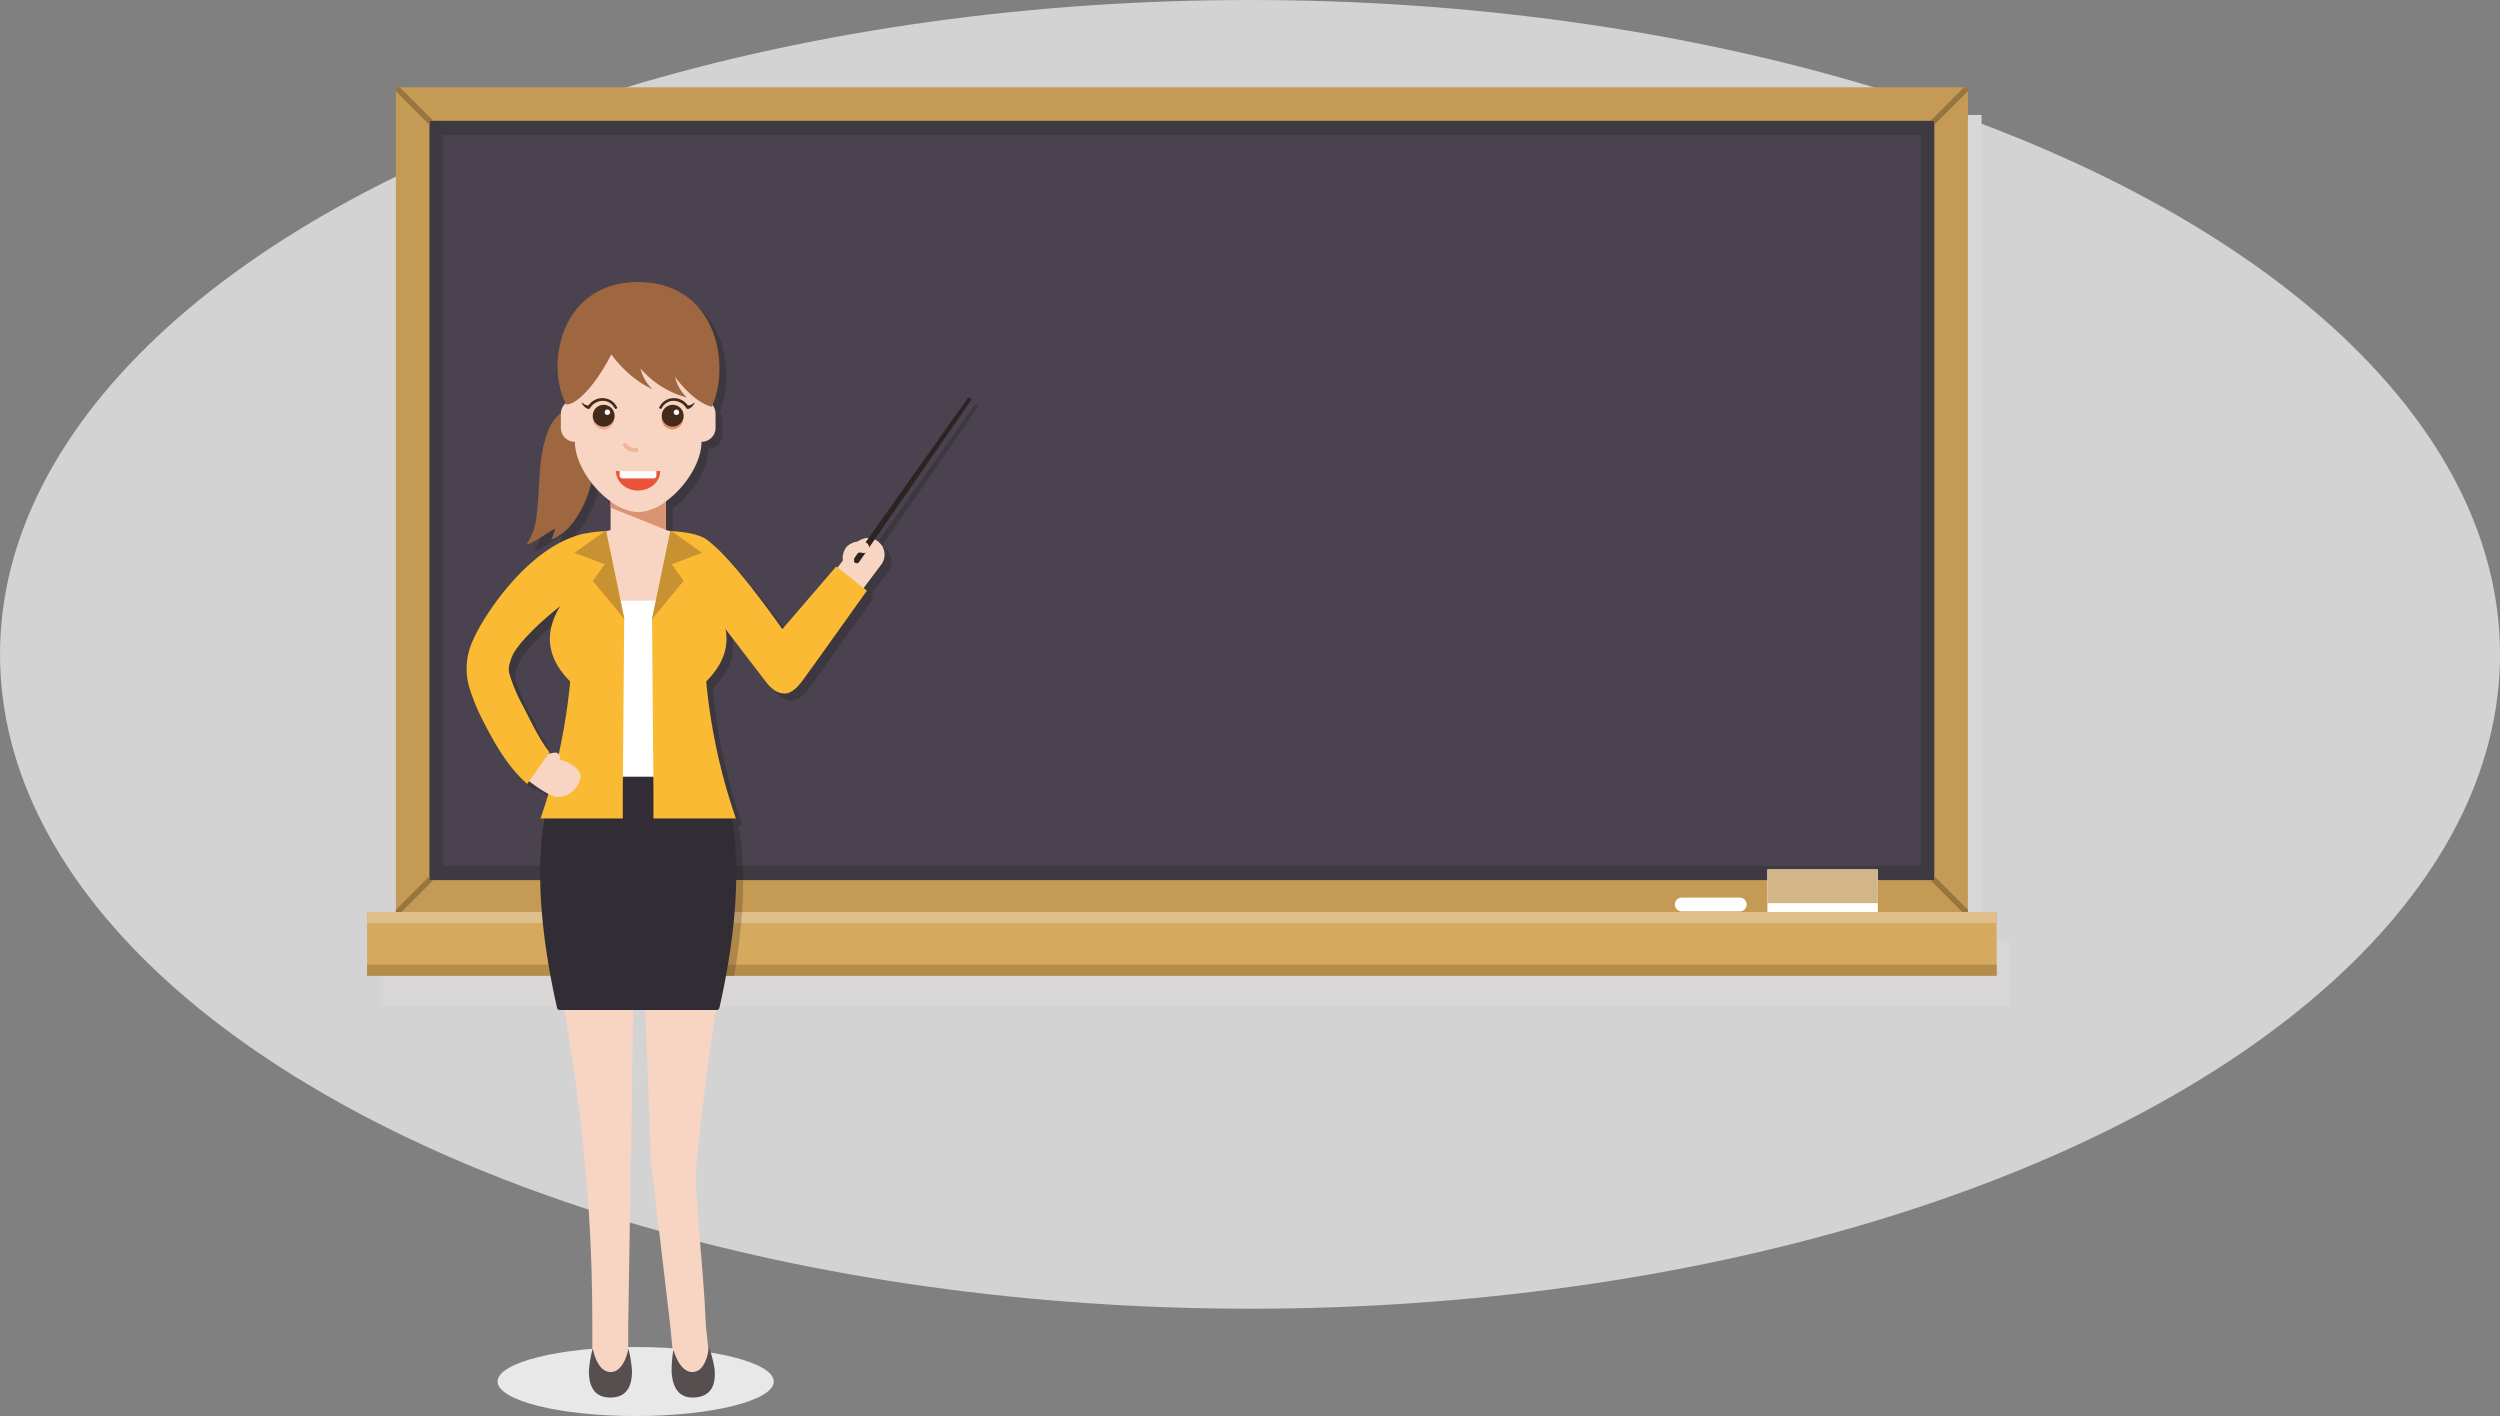<svg xmlns="http://www.w3.org/2000/svg" viewBox="0 0 641.7 363.47"><rect x="0" y="0" width="641.7" height="363.47" fill="#808080" stroke="none"/><defs><style>.cls-1,.cls-10{fill:#fff;}.cls-1{opacity:0.65;}.cls-2{fill:#d8d6d6;}.cls-3{fill:#3f3942;}.cls-4{fill:#4a434f;}.cls-5{fill:#c59a55;}.cls-6{fill:#97753f;}.cls-7{fill:#d5a95e;}.cls-8{fill:#b48d4c;}.cls-9{fill:#dfbf8a;}.cls-11{fill:#d2b688;}.cls-12{fill:#ae884a;}.cls-13{fill:#94733d;}.cls-14{fill:#353036;}.cls-15{fill:#3d3840;}.cls-16{fill:#a27d43;}.cls-17{fill:#b89b6c;}.cls-18{fill:#e9e8e9;}.cls-19{fill:#f8d5c2;}.cls-20{fill:#423332;}.cls-21{fill:#372a29;}.cls-22{fill:#da9473;}.cls-23{fill:#574f4f;}.cls-24{fill:#322d34;}.cls-25{fill:#fbba34;}.cls-26{fill:#c89232;}.cls-27{fill:#2b2422;}.cls-28{fill:#9e6740;}.cls-29{fill:#3c3232;}.cls-30{fill:#d57a54;}.cls-31{fill:#f0ab8a;}.cls-32{fill:#432a1b;}.cls-33{fill:#e98b64;}.cls-34{fill:#ea533a;}.cls-35{fill:none;stroke:#f2b496;stroke-miterlimit:10;}</style></defs><title>I2-professora</title><g id="Camada_2" data-name="Camada 2"><g id="Camada_1-2" data-name="Camada 1"><ellipse class="cls-1" cx="320.85" cy="167.96" rx="320.85" ry="167.96"/><path class="cls-2" d="M516,258.25H97.78v-7.8H512.5v-8.89H516v16.69m-7.37-24.16h-3.55V29.5h3.55V234.09"/><polyline class="cls-3" points="500.81 230.22 105.92 230.22 105.92 26.72 500.81 26.72 500.81 230.22"/><polyline class="cls-4" points="493 222.24 113.73 222.24 113.73 34.7 493 34.7 493 222.24"/><path class="cls-5" d="M110.23,225.91H496.5V31H110.23V225.91m-8.62-203.5H505.12V234.53H101.61V22.41"/><polygon class="cls-6" points="111.22 31.03 110.23 31.03 110.23 32.03 101.61 23.41 101.61 22.41 102.61 22.41 111.22 31.03 111.22 31.03"/><polygon class="cls-6" points="495.51 31.03 496.5 31.03 496.5 32.03 505.12 23.41 505.12 22.41 504.12 22.41 495.51 31.03 495.51 31.03"/><polygon class="cls-6" points="495.51 225.91 496.5 225.91 496.5 224.91 505.12 233.53 505.12 234.52 504.12 234.52 495.51 225.91 495.51 225.91"/><polygon class="cls-6" points="111.22 225.91 110.23 225.91 110.23 224.91 101.61 233.53 101.61 234.52 102.61 234.52 111.22 225.91 111.22 225.91"/><polyline class="cls-7" points="512.5 234.09 512.5 250.45 94.23 250.45 94.23 234.09 512.5 234.09"/><polyline class="cls-8" points="512.5 250.45 94.23 250.45 94.23 247.61 512.5 247.61 512.5 250.45"/><polyline class="cls-9" points="512.5 236.93 94.23 236.93 94.23 234.09 512.5 234.09 512.5 236.93"/><path class="cls-10" d="M446.57,233.94H431.68a1.77,1.77,0,1,1,0-3.54h14.89a1.77,1.77,0,1,1,0,3.54Z"/><polygon class="cls-10" points="482.01 234.09 453.66 234.09 453.66 223.17 482.01 223.17 482.01 234.09 482.01 234.09"/><polygon class="cls-11" points="482.01 231.82 453.66 231.82 453.66 223.17 482.01 223.17 482.01 231.82 482.01 231.82"/><path class="cls-12" d="M188.44,250.45h0m.47-2.84H142.27c-.6-3.83-1-7.38-1.33-10.68h49.3c-.29,3.3-.73,6.85-1.33,10.68"/><path class="cls-13" d="M188.44,250.45h-45.7c-.16-1-.32-1.91-.47-2.84h46.64c-.15.93-.31,1.88-.47,2.84"/><path class="cls-14" d="M190.76,225.91H140.42c0-1.28,0-2.5.07-3.67h50.2c0,1.17.06,2.39.07,3.67"/><path class="cls-15" d="M190.69,222.24h-50.2a75,75,0,0,1,1.08-10.38h-1c.73-2.16,1.39-4.27,2-6.31a34.71,34.71,0,0,1-4.94-3.25l-.5.7c-4.74-4.11-8.14-10-10.82-15.17a55.09,55.09,0,0,1-4.14-9.89,17.34,17.34,0,0,1,1.19-12.14c2.54-5.86,14.14-23.94,28.38-27l.21-.05h0c.46-.11.95-.2,1.48-.28l3.31,20.7h14.18l3.37-21.06a21.9,21.9,0,0,1,7.76,1.55h0c6.08,2.66,20.54,23.55,20.54,23.55l13.83-16.09.38.3,1.34-1.79a4.42,4.42,0,0,1,1-3.58,4.15,4.15,0,0,1,2.77-1.22,4.28,4.28,0,0,1,2.68-1h.15L250.13,104a.51.51,0,0,1,.41-.21.48.48,0,0,1,.29.09.5.5,0,0,1,.12.7l-24.66,35.65a4,4,0,0,1,.82.48,4.25,4.25,0,0,1,.86,6l-4.5,6,.82.65s-15.52,21.83-16.48,23.12-2.55,3.28-4.63,3.34H203c-2,0-3.61-1.65-4.67-3.05-.6-.78-5.89-7.69-10.38-13.57,1.27,6.38-2.45,10.94-5,13.52a151.31,151.31,0,0,0,7.62,35.15h-1a76.79,76.79,0,0,1,1.07,10.38m-46.36-27.3a1.09,1.09,0,0,1,.86.44,131.58,131.58,0,0,0,3-18.67c-3.24-3.31-8.45-9.89-2.55-19.39-5.17,4-11,9.69-12.35,12.79-1.06,2.44-1.06,3.63-.71,4.85a43.83,43.83,0,0,0,3.35,7.88c2.36,4.58,4.21,8.63,6.89,12.07l-.24.34a10.63,10.63,0,0,1,1.75-.31M137,141.51a16.53,16.53,0,0,0,2.63-7.83c.9-7,.27-14.37,2.8-21a14.3,14.3,0,0,1,1.5-2.94v.1a3.58,3.58,0,0,0,3.61,3.55c0,4.12,2.51,8.89,5.94,12.49a27.14,27.14,0,0,1-4,9.13,14,14,0,0,1-6.14,5.24,21.16,21.16,0,0,0,1-2.81c-2.36,1.11-4.79,3.31-7.27,4.06m35.65-5-1.77-.49V128.7c4.94-3.56,9.14-10,9.14-15.3a3.58,3.58,0,0,0,3.61-3.55v-3.68h0a3.58,3.58,0,0,0-3.61-3.55V95.25h0a8.64,8.64,0,0,0,0-.88c-.63-7.66-9.27-16.83-16.18-16.84h0c-7.18,0-16.24,9.89-16.24,17.72v7.37A3.72,3.72,0,0,0,146,103c-3.61-10.74,1.25-28.8,19.51-28.8,19.62,0,23.89,20.16,19.19,31.63a3.46,3.46,0,0,1,.73,2.14v3.69a3.58,3.58,0,0,1-3.61,3.54,13.35,13.35,0,0,1-.88,4.57,24.25,24.25,0,0,1-8.26,10.73v6.06m-16-7.47a22.34,22.34,0,0,1-1.89-1.88,20.74,20.74,0,0,0,1.89,1.53v.35"/><path class="cls-16" d="M190.47,234.09H140.71c-.2-3-.29-5.67-.29-8.18h50.34c0,2.51-.09,5.23-.29,8.18"/><path class="cls-17" d="M190.24,236.93h-49.3c-.09-1-.17-1.91-.23-2.84h49.76c-.06.93-.14,1.87-.23,2.84"/><path class="cls-18" d="M163.16,363.47c-19.57,0-35.44-4-35.44-8.86s15.87-8.86,35.44-8.86,35.45,4,35.45,8.86-15.87,8.86-35.45,8.86"/><polyline class="cls-19" points="170.91 136.04 170.91 127 156.73 127 156.73 136.04 153.18 137.02 156.73 159.17 170.91 159.17 174.45 137.02 170.91 136.04"/><polyline class="cls-20" points="156.73 130.34 156.73 130.34 156.73 129.06 156.73 129.06 156.73 130.34"/><polyline class="cls-21" points="156.73 129.06 156.73 129.06 156.73 128.71 156.73 128.71 156.73 129.06"/><path class="cls-22" d="M170.91,136l-14.18-5.7v-1.63a12.63,12.63,0,0,0,7.08,2.69h0a12.65,12.65,0,0,0,7.1-2.7V136"/><path class="cls-19" d="M143.12,203h41.39c9.5,16.34-.83,43.41-5.68,95.24-.88,7.37,1.66,24.86,2.35,41.84l1.43,14h-9.22l-1.37-14-4.93-42-2.49-67.41H163l-1.75,109.43,0,14h-9.21v-14c.12-80-20.78-116.81-9-137.08Z"/><path class="cls-23" d="M161.31,346.12s-1,6.05-4.58,6.05-4.57-6.05-4.57-6.05a28.5,28.5,0,0,0-1,5.85c0,4.32,1.72,6.75,5.53,6.75s5.53-2.43,5.53-6.75a28.78,28.78,0,0,0-.95-5.85Z"/><path class="cls-23" d="M172.88,346.54s1.56,5.94,5.08,5.63,4-6.42,4-6.42a28.39,28.39,0,0,1,1.46,5.74c.38,4.3-1.11,6.87-4.92,7.2s-5.72-1.93-6.09-6.24a28.16,28.16,0,0,1,.44-5.91Z"/><path class="cls-24" d="M184.41,199.36H143.22s-10.13,15.52-.22,59.41a.8.8,0,0,0,.75.48h40.14a.81.81,0,0,0,.75-.48c9.91-43.89-.23-59.41-.23-59.41Z"/><polygon class="cls-10" points="178.36 199.36 149.56 199.36 149.56 154.19 178.36 154.19 178.36 199.36 178.36 199.36"/><path class="cls-25" d="M160.27,158.93l-4.72-22.62c-20,1.05-6.42,11.64-11,18.13-7,10.09-1.55,17.06,1.81,20.49a151.33,151.33,0,0,1-7.62,35.16h21.12v-7.2l.36-44Z"/><polygon class="cls-26" points="147.44 141.9 155.21 144.84 152.16 149.09 160.27 158.93 155.54 136.13 147.44 141.9 147.44 141.9"/><path class="cls-25" d="M167.36,158.93l4.72-22.62c20,1.05,6.43,11.64,11,18.13,7,10.09,1.55,17.06-1.81,20.49a150.7,150.7,0,0,0,7.62,35.16H167.73v-7.2l-.37-44Z"/><polygon class="cls-26" points="180.2 141.9 172.43 144.84 175.48 149.09 167.36 158.93 172.1 136.13 180.2 141.9 180.2 141.9"/><path class="cls-19" d="M215.67,156.11a4.18,4.18,0,0,1-2.54-.85,4.25,4.25,0,0,1-.86-5.95l7.12-9.5a4.25,4.25,0,0,1,6.81,5.1l-7.12,9.5a4.22,4.22,0,0,1-3.41,1.7Z"/><path class="cls-27" d="M219.89,144.57a.79.79,0,0,1-.65-1.23l29.12-41.09a.51.51,0,0,1,.41-.21.52.52,0,0,1,.29.09.51.51,0,0,1,.12.7l-28.65,41.4a.75.75,0,0,1-.64.34Z"/><path class="cls-19" d="M217.78,145.22a1.42,1.42,0,0,1-1.39-1.13,4.53,4.53,0,0,1,1-3.81,4.81,4.81,0,0,1,4.38-1.17,1.42,1.42,0,1,1-.38,2.81,2.37,2.37,0,0,0-1.93.3,1.79,1.79,0,0,0-.25,1.3,1.42,1.42,0,0,1-1.1,1.67l-.29,0Z"/><path class="cls-19" d="M142.56,193.17c-1,0-9.33,1.83-6.3,4.06,1.05.77,3.44-1,4.61-1.2.85-.17,2.14.07,2.68-.77s0-2.1-1-2.09c-3.28,0,.61,0,0,0Z"/><path class="cls-19" d="M143,194.91c-2.69-.21-6.12-3.84-6.58-3.64-.2.09-3.69,6-3.48,6.64s7.2,6.39,10.07,6.66a6.11,6.11,0,0,0,6-4.9c.29-2.46-3.63-4.59-6.05-4.76Z"/><path class="cls-25" d="M135.34,201.23c-4.74-4.11-8.15-10-10.82-15.18a53.28,53.28,0,0,1-4.14-9.88A17.34,17.34,0,0,1,121.56,164c2.56-5.89,14.27-24.13,28.61-27.06l-4.44,5.82,4.11,8.75c-5.17,2.61-16.39,12.34-18.32,16.8-1.06,2.44-1.06,3.63-.71,4.85a43.81,43.81,0,0,0,3.34,7.88c2.37,4.58,4.22,8.63,6.9,12.06l-5.71,8.1Z"/><path class="cls-25" d="M201.24,178c-2,0-3.6-1.64-4.66-3l-16.85-22,1.71-8.38-1.17-6.68c6.07,2.66,20.54,23.55,20.54,23.55l13.83-16.09,7.88,6.21S207,173.4,206,174.69s-2.55,3.28-4.63,3.34Z"/><path class="cls-28" d="M135.26,139.73c2.48-.74,4.91-2.94,7.26-4a21.13,21.13,0,0,1-1,2.81,14,14,0,0,0,6.14-5.24c4-5.69,5.37-12.92,4.88-19.84a13.54,13.54,0,0,0-1-4.58,8.19,8.19,0,0,0-2.06-2.82,4.49,4.49,0,0,0-2-1.08,4.09,4.09,0,0,0-2.8.56,10.09,10.09,0,0,0-4.11,5.43c-2.54,6.62-1.9,14-2.8,21a16.49,16.49,0,0,1-2.63,7.82Z"/><path class="cls-19" d="M180.05,102.62V95.25c0-7.83-9.06-17.72-16.24-17.72s-16.24,9.89-16.24,17.72v7.37a3.58,3.58,0,0,0-3.61,3.55v3.68a3.58,3.58,0,0,0,3.61,3.55c0,7.83,9.06,18,16.24,18s16.24-10.17,16.24-18a3.58,3.58,0,0,0,3.61-3.55v-3.68a3.58,3.58,0,0,0-3.61-3.55"/><path class="cls-29" d="M170.91,128.7h0c4.94-3.56,9.14-10,9.14-15.3a3.58,3.58,0,0,0,3.61-3.55v-3.68h0v3.68a3.58,3.58,0,0,1-3.61,3.55c0,5.33-4.2,11.74-9.14,15.3"/><path class="cls-30" d="M163.81,131.4h0a12.65,12.65,0,0,0,7.1-2.7h0a12.65,12.65,0,0,1-7.1,2.7"/><path class="cls-29" d="M180,94.37c-.63-7.66-9.27-16.83-16.18-16.84,6.91,0,15.55,9.18,16.18,16.84"/><path class="cls-31" d="M155,110.22a2.8,2.8,0,0,1-.1-5.6h.1a2.8,2.8,0,0,1,.1,5.59H155"/><path class="cls-32" d="M157.75,106.61a2.8,2.8,0,1,1-2.9-2.7,2.81,2.81,0,0,1,2.9,2.7Z"/><path class="cls-10" d="M156.6,105.81a.7.7,0,0,1-1.4,0,.7.7,0,1,1,1.4,0Z"/><path class="cls-32" d="M158.35,104.47a4.06,4.06,0,0,0-3.29-2.26,4.38,4.38,0,0,0-4,1.85h-.21a2.07,2.07,0,0,1-.6-.16,2.86,2.86,0,0,1-.81-.55l-.1,0a.1.1,0,0,0,0,.12l.16.3a3.3,3.3,0,0,0,.48.6,2.69,2.69,0,0,0,.66.47,2.57,2.57,0,0,0,.26.12l.13,0a.45.45,0,0,0,.45-.24,3.84,3.84,0,0,1,3.55-1.82,3.4,3.4,0,0,1,2.71,1.84.37.37,0,0,0,.47.19.36.36,0,0,0,.18-.47Z"/><path class="cls-33" d="M172.67,110.22a2.8,2.8,0,0,1-.1-5.6h.1a2.8,2.8,0,0,1,.1,5.59h-.1"/><path class="cls-32" d="M175.47,106.61a2.8,2.8,0,1,1-2.9-2.7,2.81,2.81,0,0,1,2.9,2.7Z"/><path class="cls-10" d="M174.32,105.81a.69.69,0,0,1-.67.72.7.7,0,0,1-.73-.67.71.71,0,0,1,.68-.73.7.7,0,0,1,.72.68Z"/><path class="cls-32" d="M169.27,104.47a4.06,4.06,0,0,1,3.29-2.26,4.38,4.38,0,0,1,4,1.85h.21a2.07,2.07,0,0,0,.6-.16,2.86,2.86,0,0,0,.81-.55l.1,0a.1.1,0,0,1,0,.12l-.16.3a3.3,3.3,0,0,1-.48.6,2.69,2.69,0,0,1-.66.47,1.89,1.89,0,0,1-.27.12l-.12,0a.45.45,0,0,1-.45-.24,3.85,3.85,0,0,0-3.55-1.82,3.4,3.4,0,0,0-2.71,1.84.37.37,0,0,1-.47.19.36.36,0,0,1-.18-.47Z"/><path class="cls-34" d="M169.46,120.91c0,2.78-2.54,5-5.68,5s-5.67-2.26-5.67-5Z"/><path class="cls-10" d="M167.74,122.8h-8a.7.7,0,0,1-.7-.71v-1.18h9.45v1.18a.71.71,0,0,1-.71.71Z"/><path class="cls-28" d="M173.25,96.68a10.9,10.9,0,0,0,3.06,5.37,23.93,23.93,0,0,1-11.89-7.46,10.21,10.21,0,0,0,3.1,5.33,22.18,22.18,0,0,1-3.76-2.17,29.18,29.18,0,0,1-6.85-6.82c-2.81,5.7-8,12.8-11.55,12.9-5.49-10.08-1.48-31.43,18.37-31.43s24,20.64,19,32c-4-.86-8.4-6.1-9.51-7.75Z"/><path class="cls-35" d="M163.78,115.45s-3,.37-3.51-1.62"/></g></g></svg>